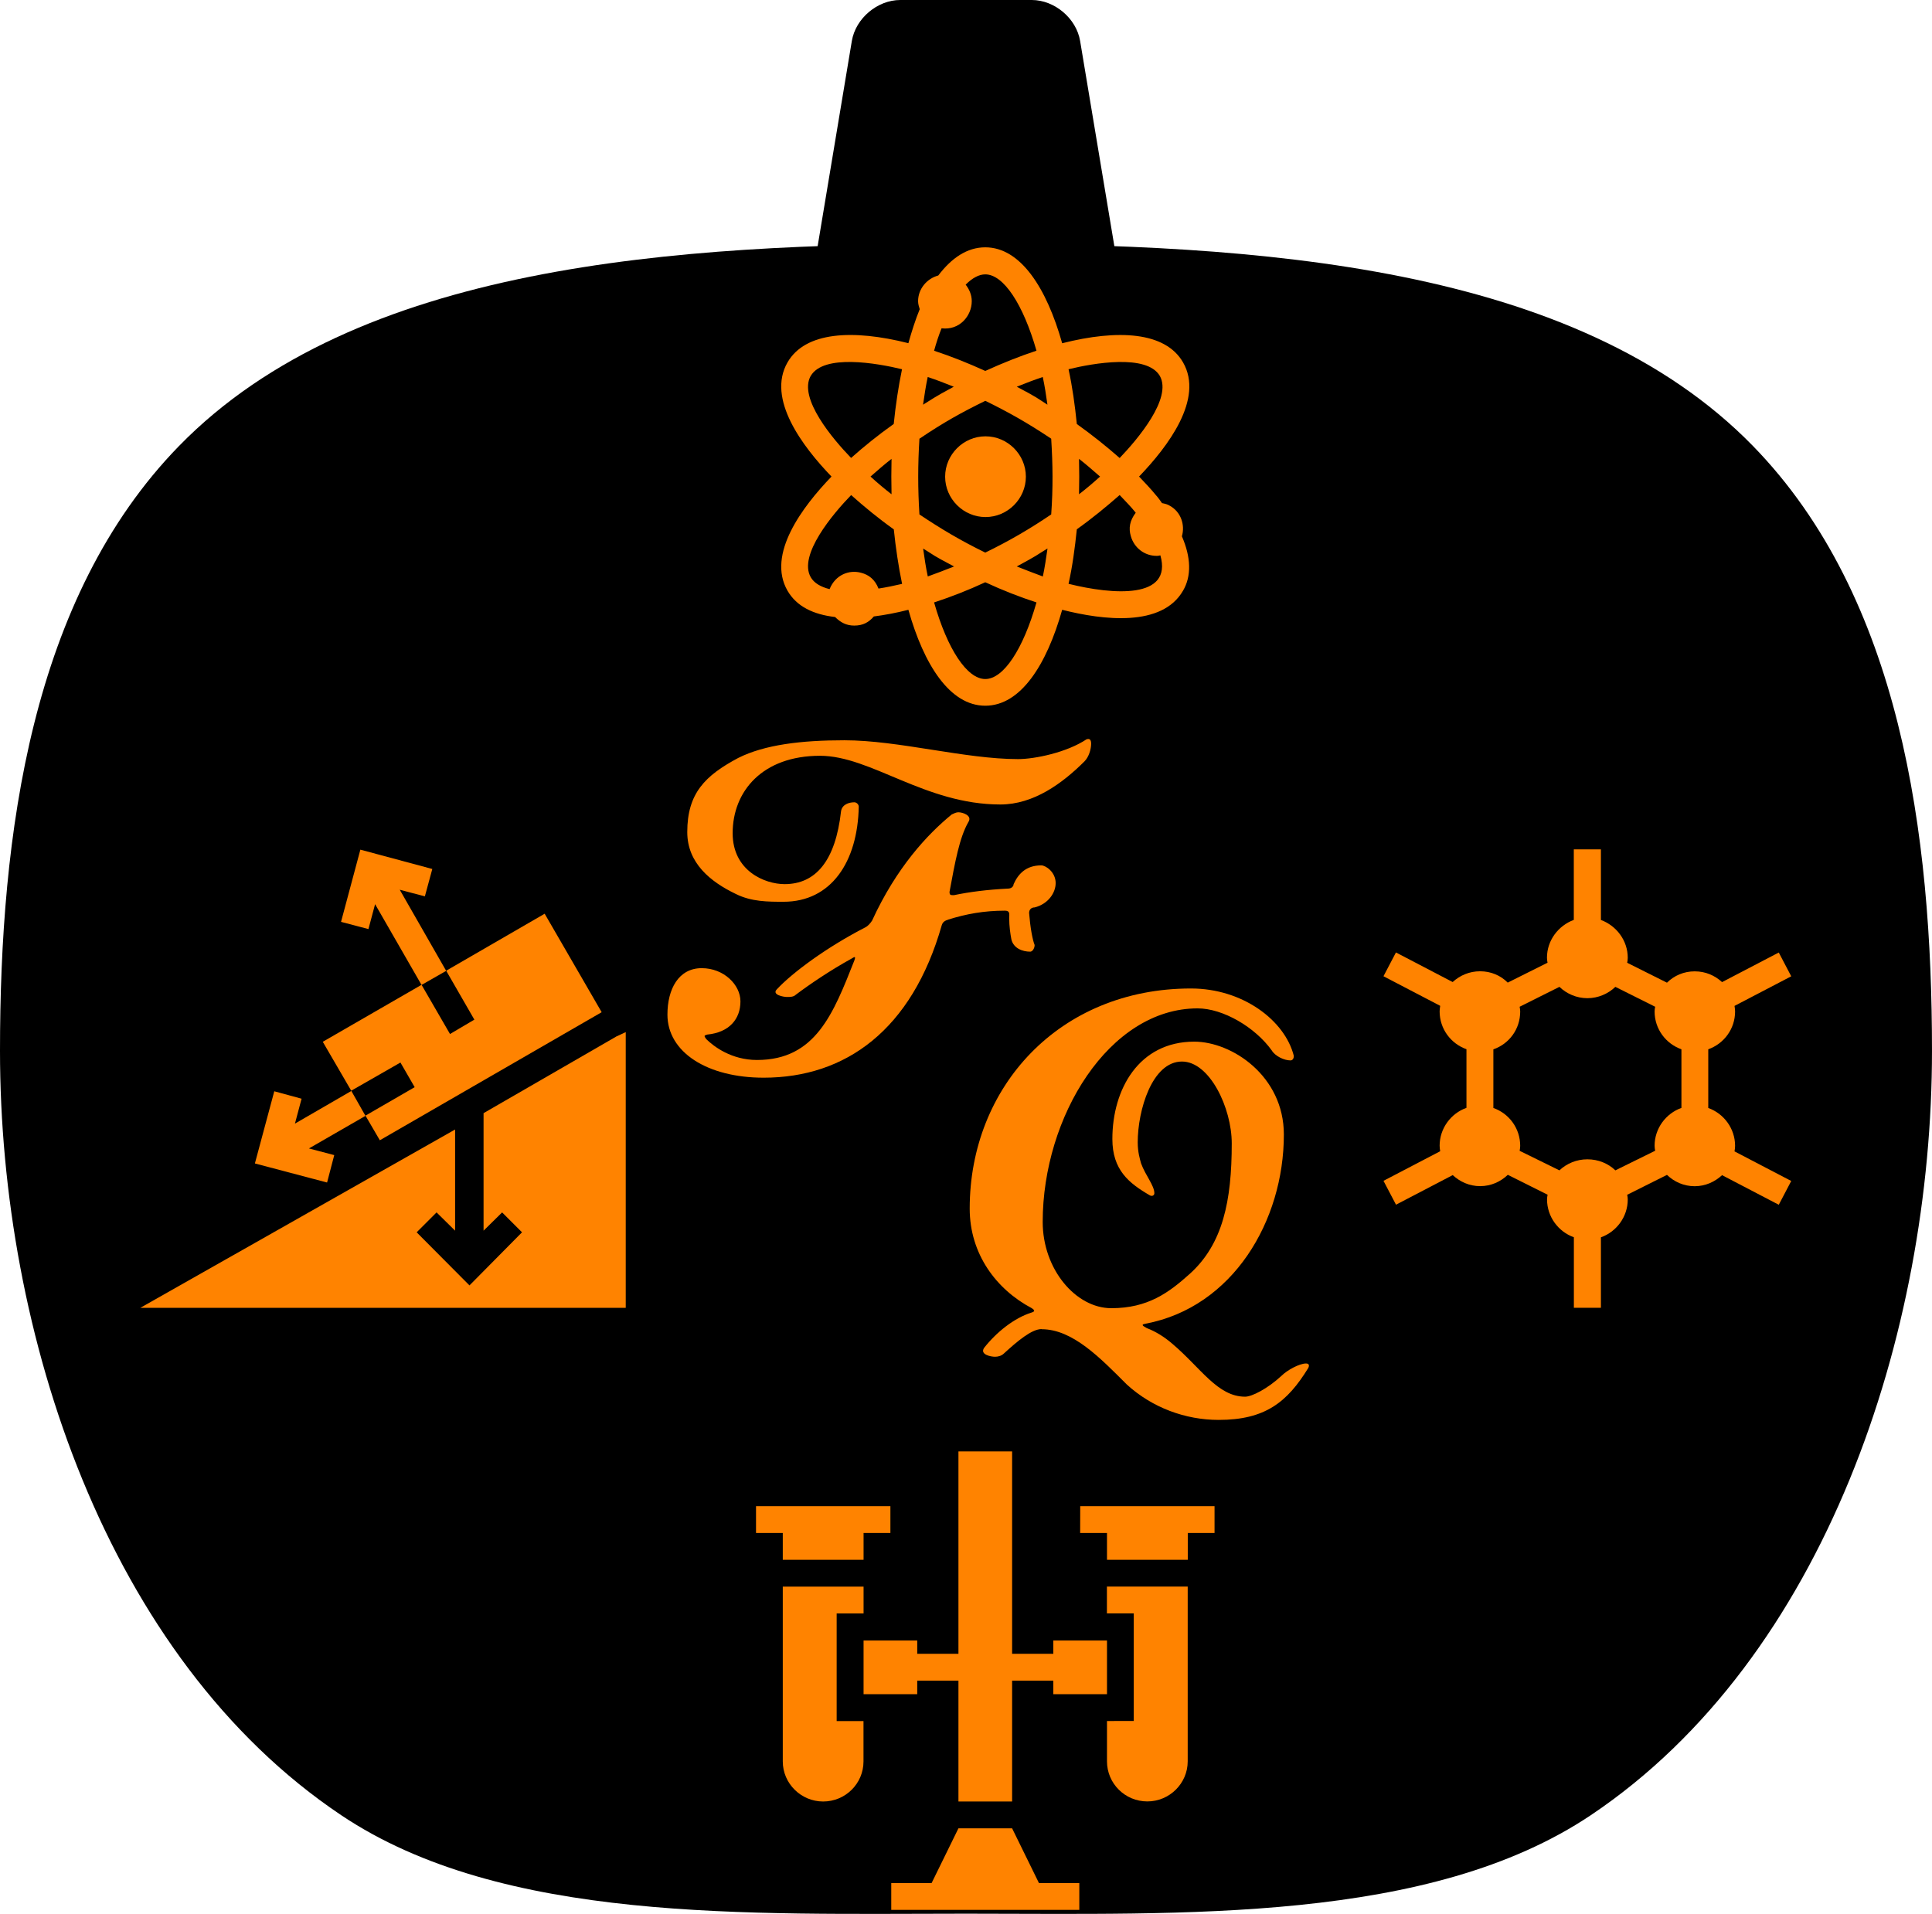 <?xml version="1.0" encoding="UTF-8" standalone="no"?>
<svg
   viewBox="0 0 377.953 374.458"
   version="1.1"
   id="svg830"
   sodipodi:docname="logo.svg"
   inkscape:version="1.1 (c4e8f9e, 2021-05-24)"
   width="377.953"
   height="374.458"
   xmlns:inkscape="http://www.inkscape.org/namespaces/inkscape"
   xmlns:sodipodi="http://sodipodi.sourceforge.net/DTD/sodipodi-0.dtd"
   xmlns="http://www.w3.org/2000/svg"
   xmlns:svg="http://www.w3.org/2000/svg">
  <defs
     id="defs834">
    <clipPath
       id="clip2">
      <path
         d="m 9.789,0.926 h 5.766 V 7.402 H 9.789 Z m 0,0"
         id="path930" />
    </clipPath>
    <clipPath
       id="clip3">
      <path
         d="M 9.434,18 H 12 v 2 H 9.434 Z m 0,0"
         id="path933" />
    </clipPath>
    <clipPath
       id="clip4">
      <path
         d="m 14,18 h 1.91 v 2 H 14 Z m 0,0"
         id="path936" />
    </clipPath>
    <clipPath
       id="clip5">
      <path
         d="m 11,23 h 3 v 1.41 h -3 z m 0,0"
         id="path939" />
    </clipPath>
    <clipPath
       id="clip6">
      <path
         d="m 10,17.934 h 5 V 23 h -5 z m 0,0"
         id="path942" />
    </clipPath>
    <clipPath
       id="clip7">
      <path
         d="m 14,19 h 1.91 v 4 H 14 Z m 0,0"
         id="path945" />
    </clipPath>
    <clipPath
       id="clip8">
      <path
         d="M 9.434,19 H 11 v 4 H 9.434 Z m 0,0"
         id="path948" />
    </clipPath>
    <clipPath
       id="clip9">
      <path
         d="m 18.297,9.43 h 5.758 v 6.477 h -5.758 z m 0,0"
         id="path951" />
    </clipPath>
    <clipPath
       id="clip10">
      <path
         d="M 0.738,12 H 7.594 v 3.906 H 0.738 Z m 0,0"
         id="path954" />
    </clipPath>
    <clipPath
       id="clip11">
      <path
         d="m 3,10 h 4.594 v 4 H 3 Z m 0,0"
         id="path957" />
    </clipPath>
    <clipPath
       id="clip12">
      <path
         d="M 3,9.434 H 6 V 12 H 3 Z m 0,0"
         id="path960" />
    </clipPath>
  </defs>
  <sodipodi:namedview
     id="namedview832"
     pagecolor="#ffffff"
     bordercolor="#666666"
     borderopacity="1.0"
     inkscape:pageshadow="2"
     inkscape:pageopacity="0.0"
     inkscape:pagecheckerboard="0"
     showgrid="false"
     inkscape:zoom="0.83795137"
     inkscape:cx="173.04107"
     inkscape:cy="264.33515"
     inkscape:window-width="1440"
     inkscape:window-height="763"
     inkscape:window-x="1920"
     inkscape:window-y="25"
     inkscape:window-maximized="0"
     inkscape:current-layer="svg830"
     fit-margin-top="0"
     fit-margin-left="0"
     fit-margin-right="0"
     fit-margin-bottom="0" />
  <path
     fill="#F4900C"
     d="M 342.929,87.255 C 308.283,51.717 245.879,47.685 188.976,47.685 132.073,47.685 69.669,51.717 35.024,87.255 6.11,116.913 0,163.181 0,205.596 c 0,55.255 20.808,118.751 66.74,149.543 31.57,21.165 79.717,19.276 122.236,19.276 42.52,0 90.667,1.89 122.236,-19.276 45.932,-30.803 66.74,-94.289 66.74,-149.543 0,-42.415 -6.11,-88.682 -35.024,-118.341 z"
     id="path824"
     style="fill:#000000;fill-opacity:1;stroke-width:10.499" />
  <path
     fill="#3f7123"
     d="m 219.135,54.971 c 0.724,4.409 -2.331,8.021 -6.793,8.021 h -46.73 c -4.472,0 -7.528,-3.612 -6.793,-8.021 L 166.642,8.021 C 167.377,3.601 171.639,0 176.112,0 h 25.732 c 4.472,0 8.735,3.612 9.459,8.021 z"
     id="path826"
     style="fill:#000000;fill-opacity:1;stroke-width:10.499" />
  <g
     id="g1654"
     transform="matrix(10.391,0,0,10.391,60.39,52.23)"
     style="fill:#ff8300;fill-opacity:1">
    <g
       style="fill:#ff8300;fill-opacity:1"
       id="g973"
       transform="matrix(1.333,0,0,1.333,-4.154,-1.604)">
      <g
         id="use971"
         transform="translate(7.854,12.515)"
         style="fill:#ff8300;fill-opacity:1">
        <path
           style="fill:#ff8300;fill-opacity:1;stroke:none"
           d="m 5.156,-2.109 c 0,0.109 0.016,0.219 0.031,0.297 0.031,0.125 0.156,0.172 0.266,0.172 0.031,0 0.062,-0.047 0.062,-0.094 -0.031,-0.078 -0.062,-0.25 -0.078,-0.453 0,-0.047 0.031,-0.078 0.078,-0.078 0.188,-0.047 0.297,-0.203 0.297,-0.344 0,-0.156 -0.141,-0.25 -0.203,-0.25 -0.219,0 -0.328,0.125 -0.391,0.266 0,0.031 -0.031,0.062 -0.078,0.062 C 4.844,-2.516 4.594,-2.484 4.375,-2.438 c -0.047,0 -0.062,0 -0.062,-0.047 C 4.391,-2.906 4.453,-3.25 4.578,-3.469 4.641,-3.562 4.5,-3.609 4.438,-3.609 c -0.031,0 -0.062,0.016 -0.094,0.031 -0.344,0.281 -0.781,0.75 -1.125,1.5 C 3.188,-2.031 3.156,-2 3.125,-1.984 2.578,-1.703 2.094,-1.344 1.875,-1.109 1.797,-1.031 1.969,-1 2.016,-1 2.062,-1 2.109,-1 2.141,-1.031 2.328,-1.172 2.625,-1.375 2.938,-1.547 c 0.047,-0.031 0.047,-0.016 0.031,0.031 -0.297,0.75 -0.547,1.406 -1.375,1.406 -0.359,0 -0.609,-0.188 -0.719,-0.297 -0.031,-0.047 -0.031,-0.047 0.016,-0.062 0.312,-0.031 0.469,-0.219 0.469,-0.469 0,-0.234 -0.234,-0.469 -0.547,-0.469 -0.328,0 -0.484,0.297 -0.484,0.656 0,0.531 0.562,0.891 1.359,0.891 1.156,0 2.094,-0.672 2.516,-2.156 C 4.219,-2.062 4.25,-2.078 4.297,-2.094 c 0.25,-0.078 0.5,-0.125 0.797,-0.125 0.078,0 0.062,0.047 0.062,0.109 z M 6.25,-4.641 c -0.281,0.188 -0.734,0.281 -0.969,0.281 -0.75,0 -1.688,-0.266 -2.453,-0.266 -0.609,0 -1.125,0.062 -1.5,0.25 -0.469,0.25 -0.719,0.5 -0.719,1.047 0,0.438 0.328,0.703 0.688,0.875 0.219,0.109 0.453,0.109 0.672,0.109 0.672,0 1.047,-0.562 1.062,-1.344 C 3.031,-3.719 3,-3.75 2.969,-3.75 c -0.078,0 -0.172,0.031 -0.188,0.125 -0.078,0.703 -0.359,1.031 -0.797,1.031 -0.281,0 -0.734,-0.188 -0.734,-0.719 0,-0.594 0.422,-1.094 1.234,-1.094 0.719,0 1.484,0.688 2.547,0.688 0.469,0 0.875,-0.297 1.188,-0.609 0.062,-0.062 0.094,-0.172 0.094,-0.25 0,-0.047 -0.016,-0.078 -0.062,-0.062 z m 0,0"
           id="path1510" />
      </g>
    </g>
    <g
       style="fill:#ff8300;fill-opacity:1"
       id="g977"
       transform="matrix(1.333,0,0,1.333,-4.154,-1.604)">
      <g
         id="use975"
         transform="translate(12.03,16.036)"
         style="fill:#ff8300;fill-opacity:1">
        <path
           style="fill:#ff8300;fill-opacity:1;stroke:none"
           d="m 1.438,0.172 c 0.438,0 0.828,0.406 1.203,0.781 0.359,0.328 0.828,0.5 1.297,0.5 0.656,0 0.969,-0.25 1.266,-0.734 C 5.219,0.688 5.219,0.656 5.172,0.656 5.078,0.656 4.906,0.75 4.828,0.828 4.625,1.016 4.406,1.125 4.312,1.125 3.922,1.125 3.688,0.719 3.281,0.375 3.172,0.281 3.047,0.203 2.922,0.156 2.906,0.141 2.812,0.109 2.906,0.094 c 1.234,-0.234 1.953,-1.453 1.953,-2.672 0,-0.828 -0.734,-1.312 -1.266,-1.312 -0.781,0 -1.156,0.672 -1.156,1.375 0,0.438 0.234,0.625 0.531,0.797 0.031,0.016 0.062,0 0.062,-0.031 0,-0.109 -0.125,-0.25 -0.188,-0.422 -0.016,-0.062 -0.047,-0.156 -0.047,-0.297 0,-0.453 0.203,-1.141 0.625,-1.141 0.391,0 0.703,0.656 0.703,1.156 0,0.812 -0.125,1.422 -0.594,1.844 C 3.234,-0.344 2.938,-0.125 2.422,-0.125 c -0.5,0 -0.969,-0.547 -0.969,-1.219 0,-1.484 0.938,-3.016 2.188,-3.016 0.359,0 0.812,0.266 1.047,0.594 C 4.734,-3.688 4.859,-3.625 4.953,-3.625 4.984,-3.625 5,-3.656 5,-3.688 c -0.125,-0.5 -0.719,-0.953 -1.453,-0.953 -1.859,0 -3.125,1.391 -3.125,3.109 0,0.641 0.375,1.141 0.875,1.406 0.047,0.031 0.047,0.047 0,0.062 -0.25,0.078 -0.5,0.281 -0.672,0.5 -0.062,0.094 0.094,0.125 0.156,0.125 0.047,0 0.094,-0.016 0.125,-0.047 0.188,-0.172 0.391,-0.344 0.531,-0.344 z m 0,0"
           id="path1506" />
      </g>
    </g>
    <path
       style="fill:#ff8300;fill-opacity:1;fill-rule:nonzero;stroke:none;stroke-width:1.333"
       d="m 12.742,4.709 c 0.417,0 0.76,-0.344 0.76,-0.76 0,-0.417 -0.344,-0.76 -0.76,-0.76 -0.417,0 -0.76,0.344 -0.76,0.76 0,0.417 0.344,0.76 0.76,0.76 z m 0,0"
       id="path979" />
    <g
       clip-path="url(#clip2)"
       clip-rule="nonzero"
       id="g983"
       transform="matrix(1.333,0,0,1.333,-4.154,-1.604)"
       style="fill:#ff8300;fill-opacity:1">
      <path
         style="fill:#ff8300;fill-opacity:1;fill-rule:nonzero;stroke:none"
         d="M 9.879,5.777 C 10.008,6 10.246,6.113 10.551,6.148 c 0.078,0.078 0.16,0.121 0.27,0.121 0.125,0 0.207,-0.047 0.277,-0.129 0.156,-0.02 0.32,-0.051 0.488,-0.094 0.219,0.777 0.586,1.355 1.086,1.355 0.5,0 0.867,-0.578 1.086,-1.355 0.582,0.148 1.41,0.246 1.707,-0.27 C 15.586,5.57 15.578,5.305 15.449,5.008 15.496,4.844 15.434,4.664 15.281,4.578 15.246,4.555 15.207,4.547 15.168,4.539 15.141,4.5 15.113,4.461 15.078,4.422 15.008,4.336 14.926,4.25 14.844,4.164 15.254,3.738 15.762,3.066 15.465,2.551 15.215,2.117 14.543,2.082 13.758,2.281 13.539,1.504 13.172,0.926 12.672,0.926 c -0.258,0 -0.477,0.152 -0.664,0.398 -0.16,0.043 -0.285,0.188 -0.285,0.363 0,0.039 0.012,0.078 0.023,0.113 -0.059,0.145 -0.113,0.312 -0.16,0.48 C 10.801,2.082 10.129,2.117 9.879,2.551 9.582,3.066 10.09,3.738 10.5,4.164 10.09,4.59 9.582,5.262 9.879,5.777 Z m 5.211,-0.492 c 0.02,0 0.039,-0.004 0.055,-0.008 0.176,0.621 -0.668,0.559 -1.297,0.402 0.055,-0.246 0.09,-0.508 0.117,-0.77 0.219,-0.156 0.418,-0.32 0.605,-0.484 0.105,0.113 0.152,0.156 0.227,0.25 -0.086,0.113 -0.102,0.219 -0.07,0.328 0.047,0.172 0.199,0.281 0.363,0.281 z m -1.094,-1.371 c 0.105,0.082 0.203,0.168 0.297,0.25 -0.094,0.086 -0.191,0.168 -0.297,0.25 0.004,-0.195 0.004,-0.305 0,-0.5 z M 15.137,2.742 C 15.316,3.059 14.82,3.641 14.57,3.902 14.383,3.738 14.184,3.578 13.965,3.422 13.938,3.156 13.902,2.895 13.848,2.648 14.199,2.562 14.953,2.43 15.137,2.742 Z m -3.344,2.438 c 0.191,0.117 0.105,0.078 0.438,0.254 -0.129,0.051 -0.25,0.098 -0.371,0.141 -0.027,-0.125 -0.047,-0.258 -0.066,-0.395 z m 0.879,1.844 c -0.258,0 -0.535,-0.422 -0.723,-1.082 0.238,-0.078 0.48,-0.172 0.723,-0.285 0.242,0.113 0.484,0.207 0.723,0.285 -0.188,0.66 -0.465,1.082 -0.723,1.082 z m 0.812,-1.449 C 13.367,5.531 13.242,5.484 13.117,5.434 c 0.324,-0.176 0.242,-0.137 0.434,-0.254 -0.02,0.137 -0.039,0.27 -0.066,0.395 z m 0.066,-2.426 C 13.414,3.062 13.414,3.051 13.117,2.895 c 0.125,-0.051 0.25,-0.098 0.367,-0.137 0.027,0.125 0.047,0.254 0.066,0.391 z M 12.055,2.07 c 0.254,0.031 0.426,-0.176 0.426,-0.383 0,-0.09 -0.035,-0.168 -0.086,-0.234 0.094,-0.094 0.188,-0.145 0.277,-0.145 0.258,0 0.535,0.422 0.723,1.078 C 13.156,2.465 12.914,2.562 12.672,2.672 12.43,2.562 12.188,2.465 11.949,2.387 c 0.031,-0.113 0.066,-0.219 0.105,-0.316 z m -0.195,0.688 c 0.117,0.039 0.242,0.086 0.367,0.137 -0.297,0.16 -0.293,0.168 -0.434,0.254 0.02,-0.137 0.039,-0.266 0.066,-0.391 z m -0.117,0.871 c 0.34,-0.23 0.602,-0.375 0.93,-0.535 0.324,0.16 0.586,0.305 0.93,0.535 0.023,0.363 0.027,0.699 0,1.07 C 13.297,4.906 13.016,5.07 12.672,5.238 12.328,5.07 12.051,4.906 11.742,4.699 11.719,4.336 11.719,4 11.742,3.629 Z M 10.207,2.742 c 0.184,-0.312 0.934,-0.18 1.289,-0.094 -0.051,0.246 -0.09,0.508 -0.117,0.773 -0.219,0.156 -0.418,0.316 -0.602,0.48 -0.254,-0.262 -0.75,-0.844 -0.57,-1.16 z m 1.141,1.672 C 11.242,4.332 11.145,4.25 11.051,4.164 c 0.094,-0.082 0.191,-0.168 0.297,-0.25 -0.004,0.195 -0.004,0.305 0,0.5 z m -0.57,0.012 c 0.184,0.164 0.383,0.328 0.602,0.484 0.027,0.262 0.066,0.523 0.117,0.77 C 11.379,5.707 11.27,5.73 11.164,5.746 11.113,5.617 11.027,5.551 10.918,5.523 10.75,5.477 10.555,5.551 10.473,5.754 10.348,5.723 10.254,5.668 10.207,5.586 10.027,5.273 10.523,4.688 10.777,4.426 Z m 0,0"
         id="path981" />
    </g>
    <g
       clip-path="url(#clip3)"
       clip-rule="nonzero"
       id="g987"
       transform="matrix(1.333,0,0,1.333,-4.154,-1.604)"
       style="fill:#ff8300;fill-opacity:1">
      <path
         style="fill:#ff8300;fill-opacity:1;fill-rule:nonzero;stroke:none"
         d="m 9.812,19.465 h 1.141 v -0.379 h 0.379 V 18.707 H 9.434 v 0.379 H 9.812 Z m 0,0"
         id="path985" />
    </g>
    <g
       clip-path="url(#clip4)"
       clip-rule="nonzero"
       id="g991"
       transform="matrix(1.333,0,0,1.333,-4.154,-1.604)"
       style="fill:#ff8300;fill-opacity:1">
      <path
         style="fill:#ff8300;fill-opacity:1;fill-rule:nonzero;stroke:none"
         d="m 14.012,19.086 h 0.379 v 0.379 h 1.141 v -0.379 h 0.379 v -0.379 h -1.898 z m 0,0"
         id="path989" />
    </g>
    <g
       clip-path="url(#clip5)"
       clip-rule="nonzero"
       id="g995"
       transform="matrix(1.333,0,0,1.333,-4.154,-1.604)"
       style="fill:#ff8300;fill-opacity:1">
      <path
         style="fill:#ff8300;fill-opacity:1;fill-rule:nonzero;stroke:none"
         d="M 13.051,23.258 H 12.293 L 11.914,24.031 H 11.344 v 0.379 H 14 V 24.031 h -0.57 z m 0,0"
         id="path993" />
    </g>
    <g
       clip-path="url(#clip6)"
       clip-rule="nonzero"
       id="g999"
       transform="matrix(1.333,0,0,1.333,-4.154,-1.604)"
       style="fill:#ff8300;fill-opacity:1">
      <path
         style="fill:#ff8300;fill-opacity:1;fill-rule:nonzero;stroke:none"
         d="m 12.293,17.934 v 2.859 h -0.582 v -0.188 h -0.758 v 0.758 h 0.758 v -0.191 h 0.582 v 1.707 h 0.758 v -1.707 h 0.582 v 0.191 h 0.758 v -0.758 h -0.758 v 0.188 h -0.582 v -2.859 z m 0,0"
         id="path997" />
    </g>
    <g
       clip-path="url(#clip7)"
       clip-rule="nonzero"
       id="g1003"
       transform="matrix(1.333,0,0,1.333,-4.154,-1.604)"
       style="fill:#ff8300;fill-opacity:1">
      <path
         style="fill:#ff8300;fill-opacity:1;fill-rule:nonzero;stroke:none"
         d="M 14.391,21.742 V 22.312 c 0,0.312 0.254,0.566 0.57,0.566 0.312,0 0.57,-0.254 0.57,-0.566 v -2.469 h -1.141 v 0.379 h 0.379 v 1.52 z m 0,0"
         id="path1001" />
    </g>
    <g
       clip-path="url(#clip8)"
       clip-rule="nonzero"
       id="g1007"
       transform="matrix(1.333,0,0,1.333,-4.154,-1.604)"
       style="fill:#ff8300;fill-opacity:1">
      <path
         style="fill:#ff8300;fill-opacity:1;fill-rule:nonzero;stroke:none"
         d="M 10.953,20.223 V 19.844 H 9.812 v 2.469 c 0,0.312 0.258,0.566 0.57,0.566 0.316,0 0.57,-0.254 0.57,-0.566 v -0.57 h -0.379 v -1.52 z m 0,0"
         id="path1005" />
    </g>
    <g
       clip-path="url(#clip9)"
       clip-rule="nonzero"
       id="g1011"
       transform="matrix(1.333,0,0,1.333,-4.154,-1.604)"
       style="fill:#ff8300;fill-opacity:1">
      <path
         style="fill:#ff8300;fill-opacity:1;fill-rule:nonzero;stroke:none"
         d="m 18.473,14.449 0.801,-0.418 c 0.102,0.094 0.234,0.156 0.387,0.156 0.152,0 0.289,-0.062 0.391,-0.16 l 0.562,0.281 c -0.004,0.02 -0.008,0.043 -0.008,0.066 0,0.246 0.16,0.457 0.379,0.535 v 0.996 H 21.367 V 14.91 c 0.219,-0.078 0.379,-0.289 0.379,-0.535 0,-0.023 -0.004,-0.047 -0.008,-0.066 l 0.562,-0.281 c 0.102,0.098 0.238,0.16 0.391,0.16 0.152,0 0.285,-0.062 0.387,-0.156 l 0.801,0.418 0.176,-0.336 -0.801,-0.418 c 0.004,-0.027 0.008,-0.051 0.008,-0.078 0,-0.246 -0.16,-0.457 -0.379,-0.535 V 12.254 c 0.219,-0.078 0.379,-0.285 0.379,-0.535 0,-0.023 -0.004,-0.051 -0.008,-0.078 l 0.801,-0.418 -0.176,-0.336 -0.801,0.418 c -0.102,-0.094 -0.234,-0.152 -0.387,-0.152 -0.152,0 -0.289,0.059 -0.391,0.16 l -0.562,-0.281 c 0.004,-0.023 0.008,-0.047 0.008,-0.07 0,-0.246 -0.16,-0.453 -0.379,-0.535 V 9.43 h -0.383 v 0.996 c -0.219,0.082 -0.379,0.289 -0.379,0.535 0,0.023 0.004,0.047 0.008,0.07 l -0.562,0.281 c -0.102,-0.102 -0.238,-0.16 -0.391,-0.16 -0.152,0 -0.285,0.059 -0.387,0.152 l -0.801,-0.418 -0.176,0.336 0.801,0.418 c -0.004,0.027 -0.008,0.055 -0.008,0.078 0,0.25 0.16,0.457 0.379,0.535 v 0.828 c -0.219,0.078 -0.379,0.289 -0.379,0.535 0,0.027 0.004,0.051 0.008,0.078 l -0.801,0.418 z m 1.754,-2.73 c 0,-0.023 -0.004,-0.043 -0.008,-0.066 l 0.562,-0.281 c 0.102,0.098 0.242,0.16 0.395,0.16 0.152,0 0.293,-0.062 0.395,-0.16 l 0.562,0.281 c -0.004,0.023 -0.008,0.043 -0.008,0.066 0,0.25 0.16,0.457 0.379,0.535 v 0.828 c -0.219,0.078 -0.379,0.289 -0.379,0.535 0,0.023 0.004,0.047 0.008,0.07 l -0.562,0.277 c -0.102,-0.098 -0.242,-0.156 -0.395,-0.156 -0.152,0 -0.293,0.059 -0.395,0.156 L 20.219,13.688 c 0.004,-0.023 0.008,-0.047 0.008,-0.07 0,-0.246 -0.156,-0.457 -0.379,-0.535 v -0.828 c 0.223,-0.078 0.379,-0.285 0.379,-0.535 z m 0,0"
         id="path1009" />
    </g>
    <g
       clip-path="url(#clip10)"
       clip-rule="nonzero"
       id="g1015"
       transform="matrix(1.333,0,0,1.333,-4.154,-1.604)"
       style="fill:#ff8300;fill-opacity:1">
      <path
         style="fill:#ff8300;fill-opacity:1;fill-rule:nonzero;stroke:none"
         d="M 7.453,12.078 5.586,13.156 v 1.66 l 0.262,-0.258 0.281,0.281 -0.742,0.75 -0.746,-0.75 0.281,-0.281 0.262,0.258 V 13.387 L 0.738,15.906 H 7.594 v -3.895 l -0.133,0.062 z m 0,0"
         id="path1013" />
    </g>
    <g
       clip-path="url(#clip11)"
       clip-rule="nonzero"
       id="g1019"
       transform="matrix(1.333,0,0,1.333,-4.154,-1.604)"
       style="fill:#ff8300;fill-opacity:1">
      <path
         style="fill:#ff8300;fill-opacity:1;fill-rule:nonzero;stroke:none"
         d="m 4.613,12.789 -0.695,0.402 0.203,0.348 3.133,-1.809 -0.805,-1.391 -1.391,0.805 0.398,0.691 -0.344,0.203 -0.402,-0.695 -1.395,0.805 0.402,0.691 0.695,-0.398 z m 0,0"
         id="path1017" />
    </g>
    <path
       style="fill:#ff8300;fill-opacity:1;fill-rule:nonzero;stroke:none;stroke-width:1.333"
       d="m -0.648,15.521 -0.365,1.359 1.359,0.359 0.135,-0.516 -0.474,-0.125 0.005,-0.005 1.057,-0.609 -0.266,-0.469 -1.062,0.615 0.125,-0.469 z m 0,0"
       id="path1021" />
    <g
       clip-path="url(#clip12)"
       clip-rule="nonzero"
       id="g1025"
       transform="matrix(1.333,0,0,1.333,-4.154,-1.604)"
       style="fill:#ff8300;fill-opacity:1">
      <path
         style="fill:#ff8300;fill-opacity:1;fill-rule:nonzero;stroke:none"
         d="m 4.402,10 0.355,0.094 0.105,-0.387 -1.016,-0.273 -0.273,1.02 0.387,0.102 0.094,-0.352 0.656,1.141 0.348,-0.199 z m 0,0"
         id="path1023" />
    </g>
  </g>
</svg>
